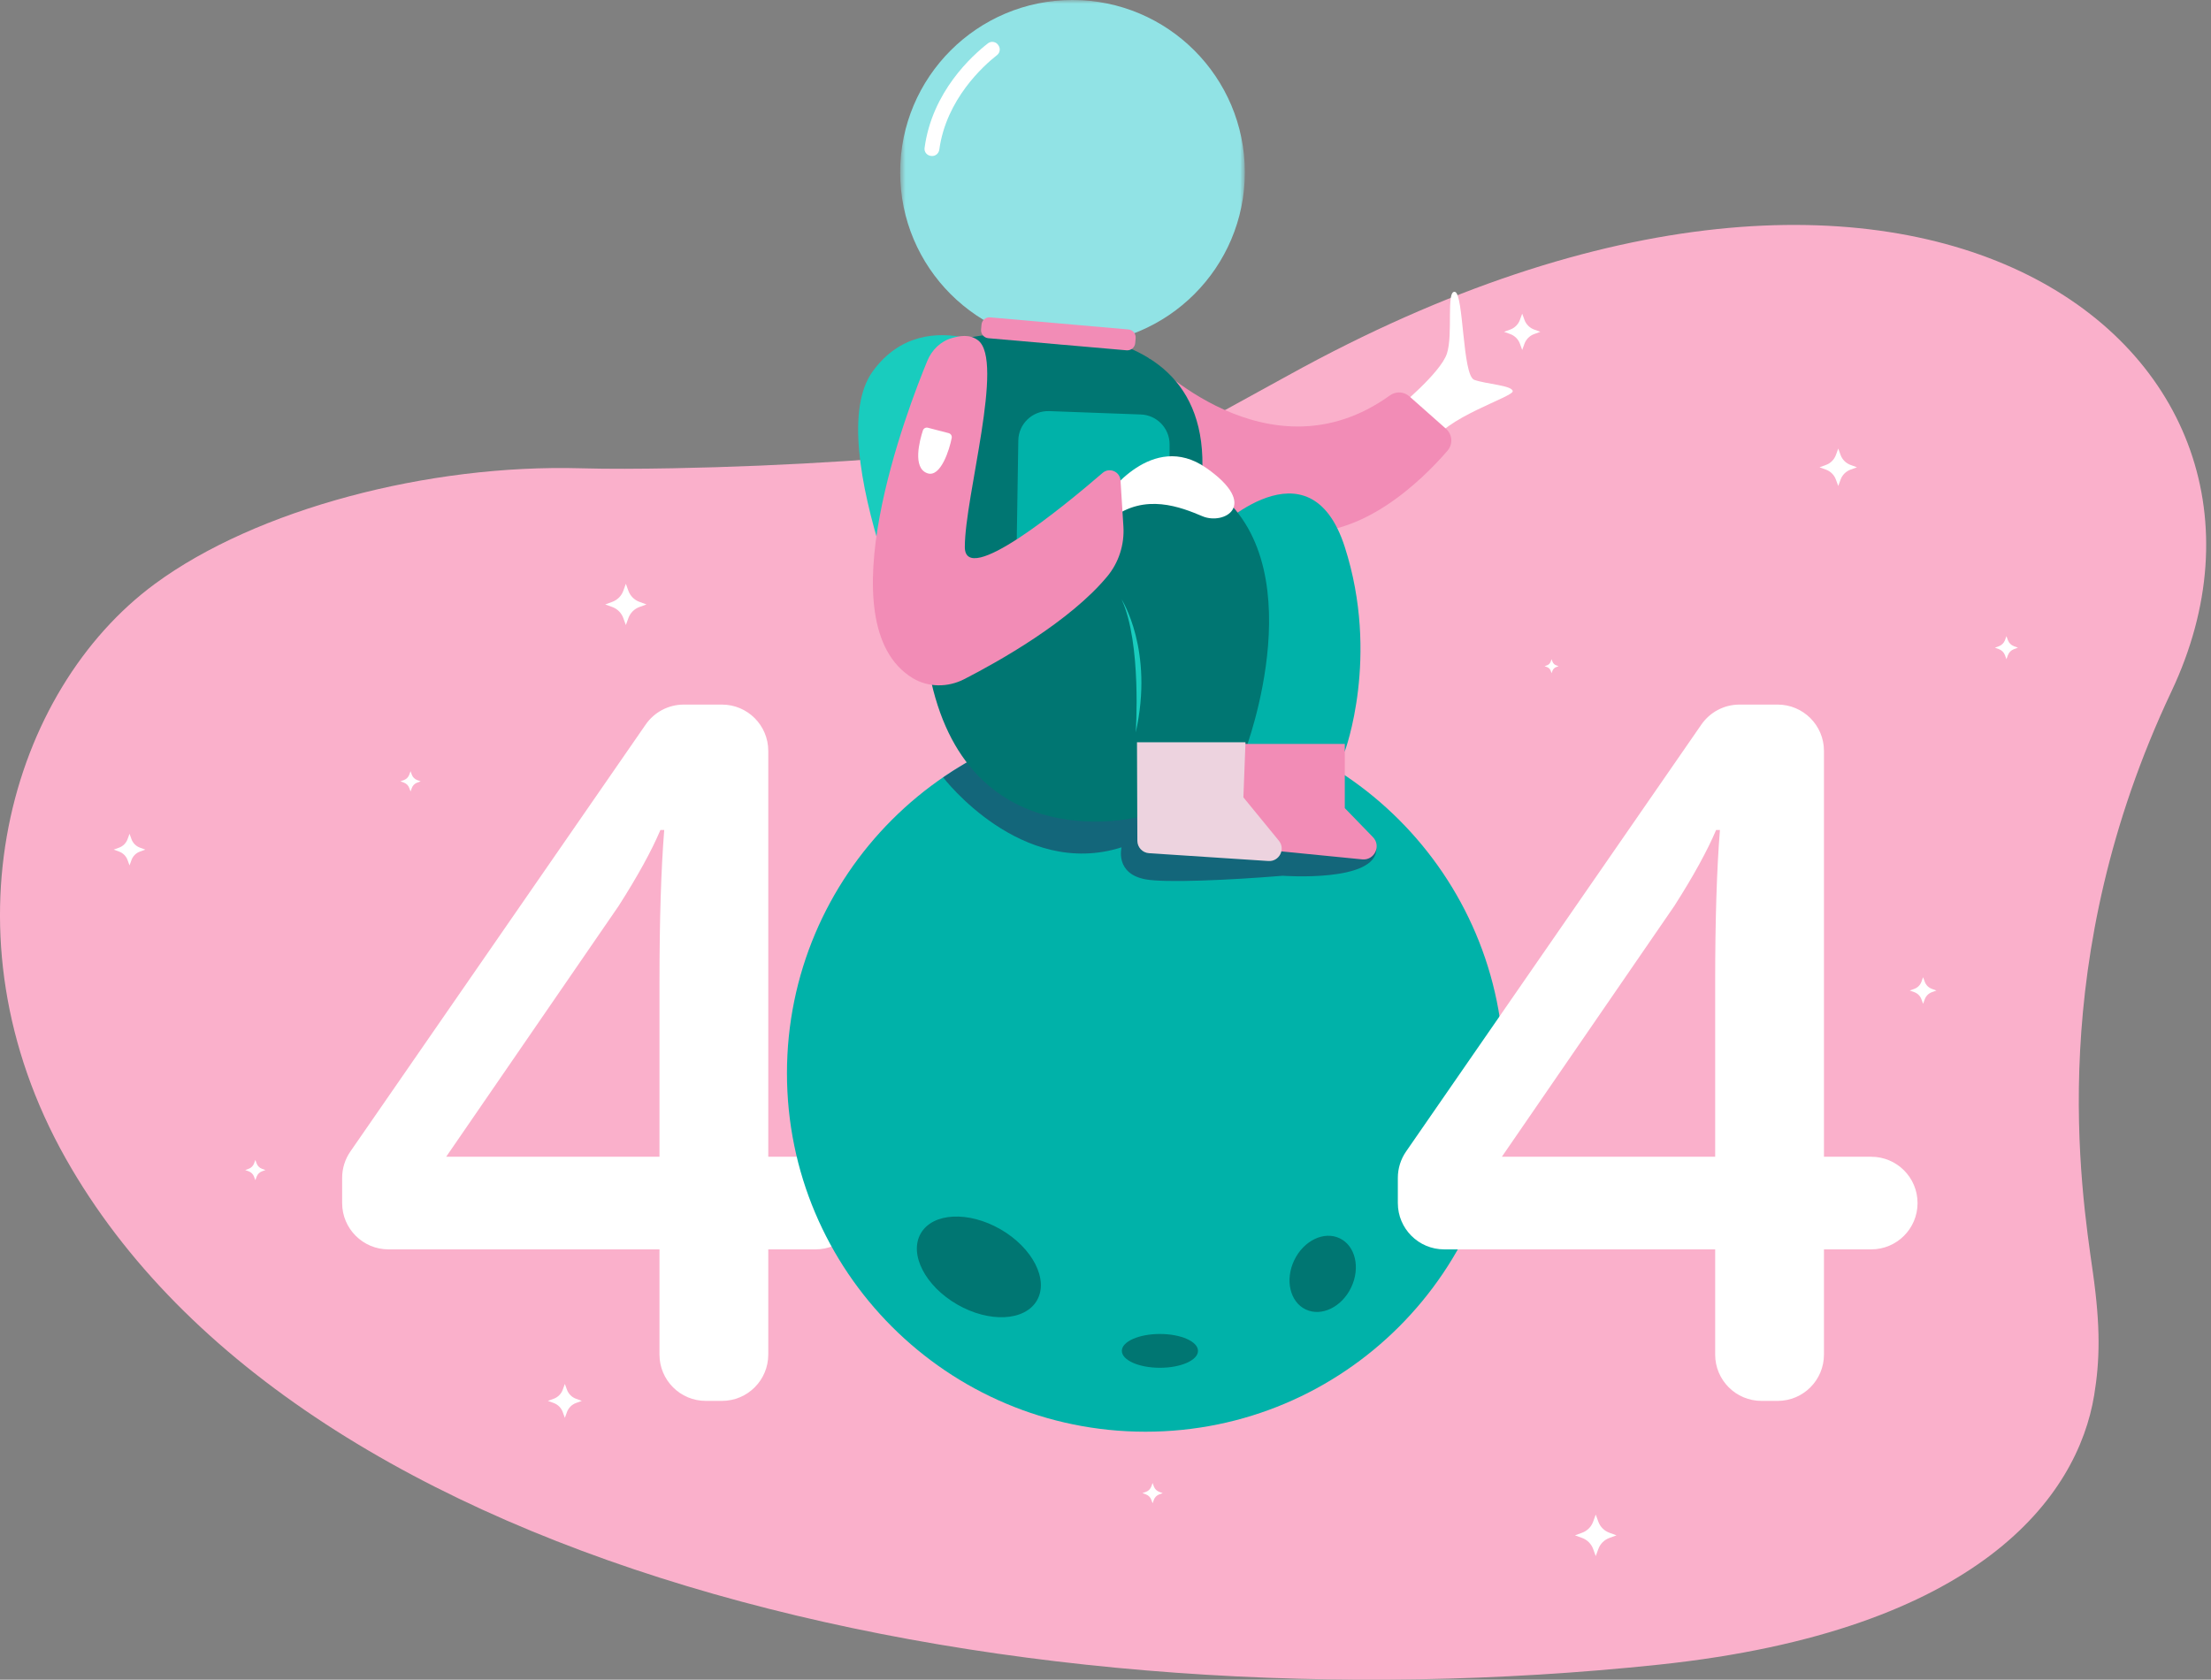 <svg
  width="304"
  height="231"
  viewBox="0 0 304 231"
  fill="none"
  xmlns="http://www.w3.org/2000/svg"
>
  <rect x="0" y="0" width="304" height="231" fill="#808080" stroke="none"/>
  <path
    fill-rule="evenodd"
    clip-rule="evenodd"
    d="M140.079 61.35C124.274 63.056 108.403 64.101 92.509 64.397C87.921 64.481 83.55 64.502 80.052 64.405L79.829 64.399C58.916 63.822 35.256 70.013 21.293 80.299C1.414 94.943 -8.392 128.412 9.03 159.307C41.554 216.979 140.977 238.135 228.115 228.926C272.163 224.269 285.66 205.783 287.939 191.868C288.712 187.142 288.833 182.541 287.757 174.962C286.106 163.328 281.128 131.996 298.558 95.096C320.541 48.559 264.399 3.404 177.21 51.573C150.23 66.478 163.088 58.959 155.872 59.646L140.079 61.35Z"
    fill="#FAB0CB"
  />
  <path
    fill-rule="evenodd"
    clip-rule="evenodd"
    d="M90.675 159.08V135.109C90.675 126.574 90.892 119.586 91.328 114.141H90.805C89.586 117.016 87.67 120.5 85.057 124.592L61.347 159.08H90.675ZM112.132 171.819H105.633V186.286C105.633 189.803 102.782 192.656 99.264 192.656H97.043C93.526 192.656 90.675 189.803 90.675 186.286V171.819H53.411C49.893 171.819 47.043 168.967 47.043 165.45V161.983C47.043 160.689 47.437 159.426 48.173 158.361L88.775 99.645C89.965 97.925 91.923 96.897 94.014 96.897H99.264C102.782 96.897 105.633 99.749 105.633 103.266V159.081H112.132C115.649 159.081 118.501 161.932 118.501 165.45C118.501 168.967 115.649 171.819 112.132 171.819Z"
    fill="white"
  />
  <path
    fill-rule="evenodd"
    clip-rule="evenodd"
    d="M206.796 147.597C206.796 174.823 184.725 196.894 157.5 196.894C130.273 196.894 108.202 174.823 108.202 147.597C108.202 120.371 130.273 98.3 157.5 98.3C184.725 98.3 206.796 120.371 206.796 147.597Z"
    fill="#00B2A9"
  />
  <path
    fill-rule="evenodd"
    clip-rule="evenodd"
    d="M142.574 178.838C140.926 181.691 136.017 181.941 131.607 179.395C127.197 176.849 124.957 172.472 126.604 169.617C128.252 166.765 133.162 166.516 137.572 169.061C141.982 171.608 144.221 175.985 142.574 178.838Z"
    fill="#007672"
  />
  <path
    fill-rule="evenodd"
    clip-rule="evenodd"
    d="M164.718 185.777C164.718 187.061 162.374 188.102 159.483 188.102C156.591 188.102 154.247 187.061 154.247 185.777C154.247 184.494 156.591 183.453 159.483 183.453C162.374 183.453 164.718 184.494 164.718 185.777Z"
    fill="#007672"
  />
  <path
    opacity="0.545"
    fill-rule="evenodd"
    clip-rule="evenodd"
    d="M189.243 116.75C189.25 115.85 184.603 115.405 182.489 116.111C179.945 115.107 177.341 114.257 177.341 114.257C177.341 114.257 181.206 112.184 181.094 111.846C181.048 111.709 182.386 109.094 183.994 106.035C176.34 101.145 167.255 98.301 157.499 98.301C147.174 98.301 137.594 101.479 129.674 106.906C129.722 106.968 140.392 120.92 154.21 116.529C154.21 116.529 153.257 120.14 157.499 120.929C160.207 121.433 168.999 121.044 176.367 120.437C176.367 120.437 189.207 121.394 189.243 116.75Z"
    fill="#242853"
  />
  <path
    fill-rule="evenodd"
    clip-rule="evenodd"
    d="M185.776 177.06C184.482 179.763 181.681 181.114 179.52 180.077C177.359 179.043 176.656 176.014 177.949 173.312C179.243 170.611 182.044 169.26 184.205 170.296C186.366 171.33 187.069 174.359 185.776 177.06Z"
    fill="#007672"
  />
  <path
    fill-rule="evenodd"
    clip-rule="evenodd"
    d="M192.208 56.088C192.208 56.088 198.048 51.307 198.937 48.641C199.825 45.975 198.809 39.924 200.037 40.135C201.264 40.347 201.053 51.644 202.703 52.237C204.353 52.83 207.949 52.999 207.991 53.803C208.034 54.607 198.302 57.526 196.906 61.08C195.509 64.635 192.208 56.088 192.208 56.088Z"
    fill="white"
  />
  <path
    fill-rule="evenodd"
    clip-rule="evenodd"
    d="M152.856 52.322C153.195 52.21 158 49.279 158 49.279C158 49.279 174.413 66.393 191.11 54.376C191.922 53.791 193.032 53.841 193.78 54.505L198.826 58.974C199.705 59.752 199.793 61.088 199.027 61.979C195.687 65.86 186.522 75.102 176.609 72.859C164.14 70.038 154.662 75.568 154.662 75.568L152.856 52.322Z"
    fill="#F28CB6"
  />
  <path
    fill-rule="evenodd"
    clip-rule="evenodd"
    d="M167.075 72.972C167.075 72.972 180.051 60.108 184.902 75.228C189.755 90.348 184.902 103.325 184.902 103.325H169.895L165.834 78.952L167.075 72.972Z"
    fill="#00B2A9"
  />
  <path
    fill-rule="evenodd"
    clip-rule="evenodd"
    d="M140.162 49.518C140.162 49.518 127.464 40.883 120.017 51.038C112.571 61.194 128.032 93.733 128.032 93.733L149.528 77.502L140.162 49.518Z"
    fill="#19CCBE"
  />
  <path
    fill-rule="evenodd"
    clip-rule="evenodd"
    d="M129.274 90.123C129.274 90.123 151.391 56.836 166.284 66.878C181.179 76.921 171.249 103.099 171.249 103.099H156.693L156.58 112.351C156.58 112.351 133.562 118.332 128.033 93.734L129.274 90.123Z"
    fill="#007672"
  />
  <path
    fill-rule="evenodd"
    clip-rule="evenodd"
    d="M129.611 54.918L133.273 46.421C133.273 46.421 168.879 39.296 165.042 67.869C161.207 96.442 142.813 94.248 142.813 94.248L124.309 78.839L129.611 54.918Z"
    fill="#007672"
  />
  <path
    fill-rule="evenodd"
    clip-rule="evenodd"
    d="M139.739 78.049L140.012 60.576C140.048 58.276 141.968 56.454 144.267 56.538L156.857 57.001C159.064 57.082 160.811 58.894 160.811 61.102V65.862L139.739 78.049Z"
    fill="#00B2A9"
  />
  <path
    fill-rule="evenodd"
    clip-rule="evenodd"
    d="M152.123 68.29C152.123 68.29 158.386 59.149 165.833 64.34C173.281 69.53 168.272 72.238 165.332 70.997C162.39 69.755 157.426 67.757 152.856 71.295C148.286 74.833 152.123 68.29 152.123 68.29Z"
    fill="white"
  />
  <mask
    id="mask0_834_18439"
    style="mask-type: alpha"
    maskUnits="userSpaceOnUse"
    x="123"
    y="0"
    width="49"
    height="48"
  >
    <path
      fill-rule="evenodd"
      clip-rule="evenodd"
      d="M123.768 0H171.159V47.392H123.768V0Z"
      fill="white"
    />
  </mask>
  <g mask="url(#mask0_834_18439)">
    <path
      fill-rule="evenodd"
      clip-rule="evenodd"
      d="M171.159 23.695C171.159 36.783 160.55 47.392 147.464 47.392C134.376 47.392 123.768 36.783 123.768 23.695C123.768 10.608 134.376 -0.001 147.464 -0.001C160.55 -0.001 171.159 10.608 171.159 23.695Z"
      fill="#91E3E5"
    />
  </g>
  <path
    fill-rule="evenodd"
    clip-rule="evenodd"
    d="M127.506 49.614C124.834 56.071 113.351 85.834 125.469 93.243C127.623 94.561 130.334 94.553 132.581 93.399C137.332 90.959 147.077 85.489 152.231 79.285C153.831 77.361 154.619 74.891 154.462 72.394L154.064 66.075C153.985 64.845 152.536 64.23 151.603 65.036C146.131 69.753 132.658 80.804 132.658 75.228C132.658 68.233 138.159 49.56 134.464 46.793C133.26 45.892 131.879 46.217 130.9 46.488C129.344 46.918 128.123 48.122 127.506 49.614Z"
    fill="#F28CB6"
  />
  <path
    fill-rule="evenodd"
    clip-rule="evenodd"
    d="M168.682 103.773L169.895 102.306H184.902V111.136L188.77 115.124C189.943 116.333 188.972 118.348 187.294 118.184L173.337 116.806L167.921 108.344L168.682 103.773Z"
    fill="#F28CB6"
  />
  <path
    fill-rule="evenodd"
    clip-rule="evenodd"
    d="M156.381 115.63L156.329 102.081H171.249L170.959 109.655L175.834 115.614C176.783 116.775 175.891 118.509 174.395 118.41L157.984 117.334C157.084 117.275 156.384 116.531 156.381 115.63Z"
    fill="#EDD3DF"
  />
  <path
    fill-rule="evenodd"
    clip-rule="evenodd"
    d="M127.58 58.825L130.437 59.566C130.728 59.642 130.911 59.928 130.855 60.225C130.57 61.738 129.356 65.724 127.51 65.084C125.421 64.36 126.452 60.553 126.893 59.197C126.987 58.91 127.287 58.749 127.58 58.825Z"
    fill="white"
  />
  <path
    fill-rule="evenodd"
    clip-rule="evenodd"
    d="M154.21 82.422C154.21 82.422 158.697 89.39 156.157 100.73C156.157 100.73 157.004 88.458 154.21 82.422Z"
    fill="#19CCBE"
  />
  <path
    fill-rule="evenodd"
    clip-rule="evenodd"
    d="M154.899 48.176L135.89 46.512C135.287 46.46 134.84 45.928 134.892 45.324L134.952 44.644C135.004 44.04 135.538 43.593 136.141 43.646L155.149 45.309C155.753 45.362 156.2 45.895 156.147 46.499L156.088 47.178C156.036 47.782 155.502 48.229 154.899 48.176Z"
    fill="#F28CB6"
  />
  <path
    fill-rule="evenodd"
    clip-rule="evenodd"
    d="M128.093 21.451L128.028 21.446C127.475 21.403 127.05 20.908 127.123 20.358C128.15 12.608 133.679 7.632 135.838 5.959C136.29 5.608 136.945 5.725 137.258 6.203L137.298 6.263C137.577 6.688 137.491 7.259 137.091 7.573C135.187 9.069 130.098 13.658 129.15 20.574C129.077 21.102 128.625 21.493 128.093 21.451Z"
    fill="white"
  />
  <path
    fill-rule="evenodd"
    clip-rule="evenodd"
    d="M235.826 159.08V135.109C235.826 126.574 236.044 119.586 236.48 114.141H235.958C234.738 117.016 232.822 120.5 230.209 124.592L206.499 159.08H235.826ZM257.285 171.819H250.785V186.286C250.785 189.803 247.933 192.656 244.416 192.656H242.195C238.678 192.656 235.826 189.803 235.826 186.286V171.819H198.562C195.045 171.819 192.195 168.967 192.195 165.45V161.983C192.195 160.689 192.589 159.426 193.325 158.361L233.928 99.645C235.117 97.925 237.075 96.897 239.165 96.897H244.416C247.933 96.897 250.785 99.749 250.785 103.266V159.081H257.285C260.802 159.081 263.653 161.932 263.653 165.45C263.653 168.967 260.802 171.819 257.285 171.819Z"
    fill="white"
  />
  <path
    fill-rule="evenodd"
    clip-rule="evenodd"
    d="M209.294 48.129L208.983 47.277C208.757 46.656 208.27 46.168 207.649 45.941L206.796 45.632L207.649 45.322C208.27 45.096 208.757 44.607 208.983 43.986L209.294 43.134L209.604 43.986C209.83 44.607 210.319 45.096 210.94 45.322L211.791 45.632L210.94 45.941C210.319 46.168 209.83 46.656 209.604 47.277L209.294 48.129Z"
    fill="white"
  />
  <path
    fill-rule="evenodd"
    clip-rule="evenodd"
    d="M252.749 66.837L252.428 65.959C252.197 65.319 251.692 64.816 251.053 64.583L250.174 64.263L251.053 63.943C251.692 63.711 252.197 63.206 252.428 62.567L252.749 61.688L253.069 62.567C253.301 63.206 253.806 63.711 254.445 63.943L255.324 64.263L254.445 64.583C253.806 64.816 253.301 65.319 253.069 65.959L252.749 66.837Z"
    fill="white"
  />
  <path
    fill-rule="evenodd"
    clip-rule="evenodd"
    d="M264.416 138.052L264.187 137.427C264.022 136.972 263.663 136.614 263.209 136.448L262.584 136.22L263.209 135.993C263.663 135.827 264.022 135.469 264.187 135.014L264.416 134.389L264.643 135.014C264.808 135.469 265.167 135.827 265.622 135.993L266.247 136.22L265.622 136.448C265.167 136.614 264.808 136.972 264.643 137.427L264.416 138.052Z"
    fill="white"
  />
  <path
    fill-rule="evenodd"
    clip-rule="evenodd"
    d="M77.665 194.988L77.375 194.192C77.165 193.613 76.707 193.156 76.127 192.944L75.331 192.655L76.127 192.365C76.707 192.153 77.165 191.697 77.375 191.117L77.665 190.322L77.954 191.117C78.166 191.697 78.622 192.153 79.203 192.365L79.998 192.655L79.203 192.944C78.622 193.156 78.166 193.613 77.954 194.192L77.665 194.988Z"
    fill="white"
  />
  <path
    fill-rule="evenodd"
    clip-rule="evenodd"
    d="M219.405 214L219.051 213.026C218.793 212.318 218.234 211.759 217.525 211.501L216.552 211.147L217.525 210.791C218.234 210.534 218.793 209.975 219.051 209.265L219.405 208.292L219.761 209.265C220.018 209.975 220.576 210.534 221.287 210.791L222.26 211.147L221.287 211.501C220.576 211.759 220.018 212.318 219.761 213.026L219.405 214Z"
    fill="white"
  />
  <path
    fill-rule="evenodd"
    clip-rule="evenodd"
    d="M86.051 85.962L85.699 84.994C85.441 84.288 84.886 83.732 84.181 83.476L83.212 83.124L84.181 82.77C84.886 82.514 85.441 81.959 85.699 81.254L86.051 80.286L86.403 81.254C86.659 81.959 87.216 82.514 87.92 82.77L88.889 83.124L87.92 83.476C87.216 83.732 86.659 84.288 86.403 84.994L86.051 85.962Z"
    fill="white"
  />
  <path
    fill-rule="evenodd"
    clip-rule="evenodd"
    d="M17.808 119.017L17.538 118.275C17.341 117.735 16.915 117.309 16.375 117.112L15.633 116.842L16.375 116.571C16.915 116.374 17.341 115.949 17.538 115.408L17.808 114.666L18.078 115.408C18.275 115.949 18.701 116.374 19.242 116.571L19.983 116.842L19.242 117.112C18.701 117.309 18.275 117.735 18.078 118.275L17.808 119.017Z"
    fill="white"
  />
  <path
    fill-rule="evenodd"
    clip-rule="evenodd"
    d="M35.108 162.304L34.935 161.829C34.809 161.482 34.536 161.21 34.19 161.083L33.715 160.91L34.19 160.738C34.536 160.611 34.809 160.339 34.935 159.993L35.108 159.518L35.281 159.993C35.407 160.339 35.68 160.611 36.026 160.738L36.501 160.91L36.026 161.083C35.68 161.21 35.407 161.482 35.281 161.829L35.108 162.304Z"
    fill="white"
  />
  <path
    fill-rule="evenodd"
    clip-rule="evenodd"
    d="M158.476 206.735L158.302 206.26C158.177 205.913 157.903 205.64 157.557 205.514L157.082 205.341L157.557 205.168C157.903 205.042 158.177 204.769 158.302 204.423L158.476 203.948L158.648 204.423C158.773 204.769 159.047 205.042 159.393 205.168L159.868 205.341L159.393 205.514C159.047 205.64 158.773 205.913 158.648 206.26L158.476 206.735Z"
    fill="white"
  />
  <path
    fill-rule="evenodd"
    clip-rule="evenodd"
    d="M56.448 108.846L56.275 108.371C56.149 108.024 55.876 107.752 55.53 107.626L55.055 107.453L55.53 107.28C55.876 107.153 56.149 106.881 56.275 106.535L56.448 106.059L56.621 106.535C56.747 106.881 57.02 107.153 57.366 107.28L57.841 107.453L57.366 107.626C57.02 107.752 56.747 108.024 56.621 108.371L56.448 108.846Z"
    fill="white"
  />
  <path
    fill-rule="evenodd"
    clip-rule="evenodd"
    d="M213.336 92.581L213.216 92.253C213.129 92.014 212.941 91.825 212.701 91.738L212.373 91.618L212.701 91.499C212.941 91.412 213.129 91.224 213.216 90.984L213.336 90.656L213.454 90.984C213.542 91.224 213.731 91.412 213.969 91.499L214.298 91.618L213.969 91.738C213.731 91.825 213.542 92.014 213.454 92.253L213.336 92.581Z"
    fill="white"
  />
  <path
    fill-rule="evenodd"
    clip-rule="evenodd"
    d="M275.874 90.656L275.677 90.115C275.533 89.722 275.224 89.412 274.83 89.268L274.289 89.071L274.83 88.875C275.224 88.731 275.533 88.421 275.677 88.027L275.874 87.486L276.07 88.027C276.213 88.421 276.524 88.731 276.918 88.875L277.458 89.071L276.918 89.268C276.524 89.412 276.213 89.722 276.07 90.115L275.874 90.656Z"
    fill="white"
  />
</svg>
